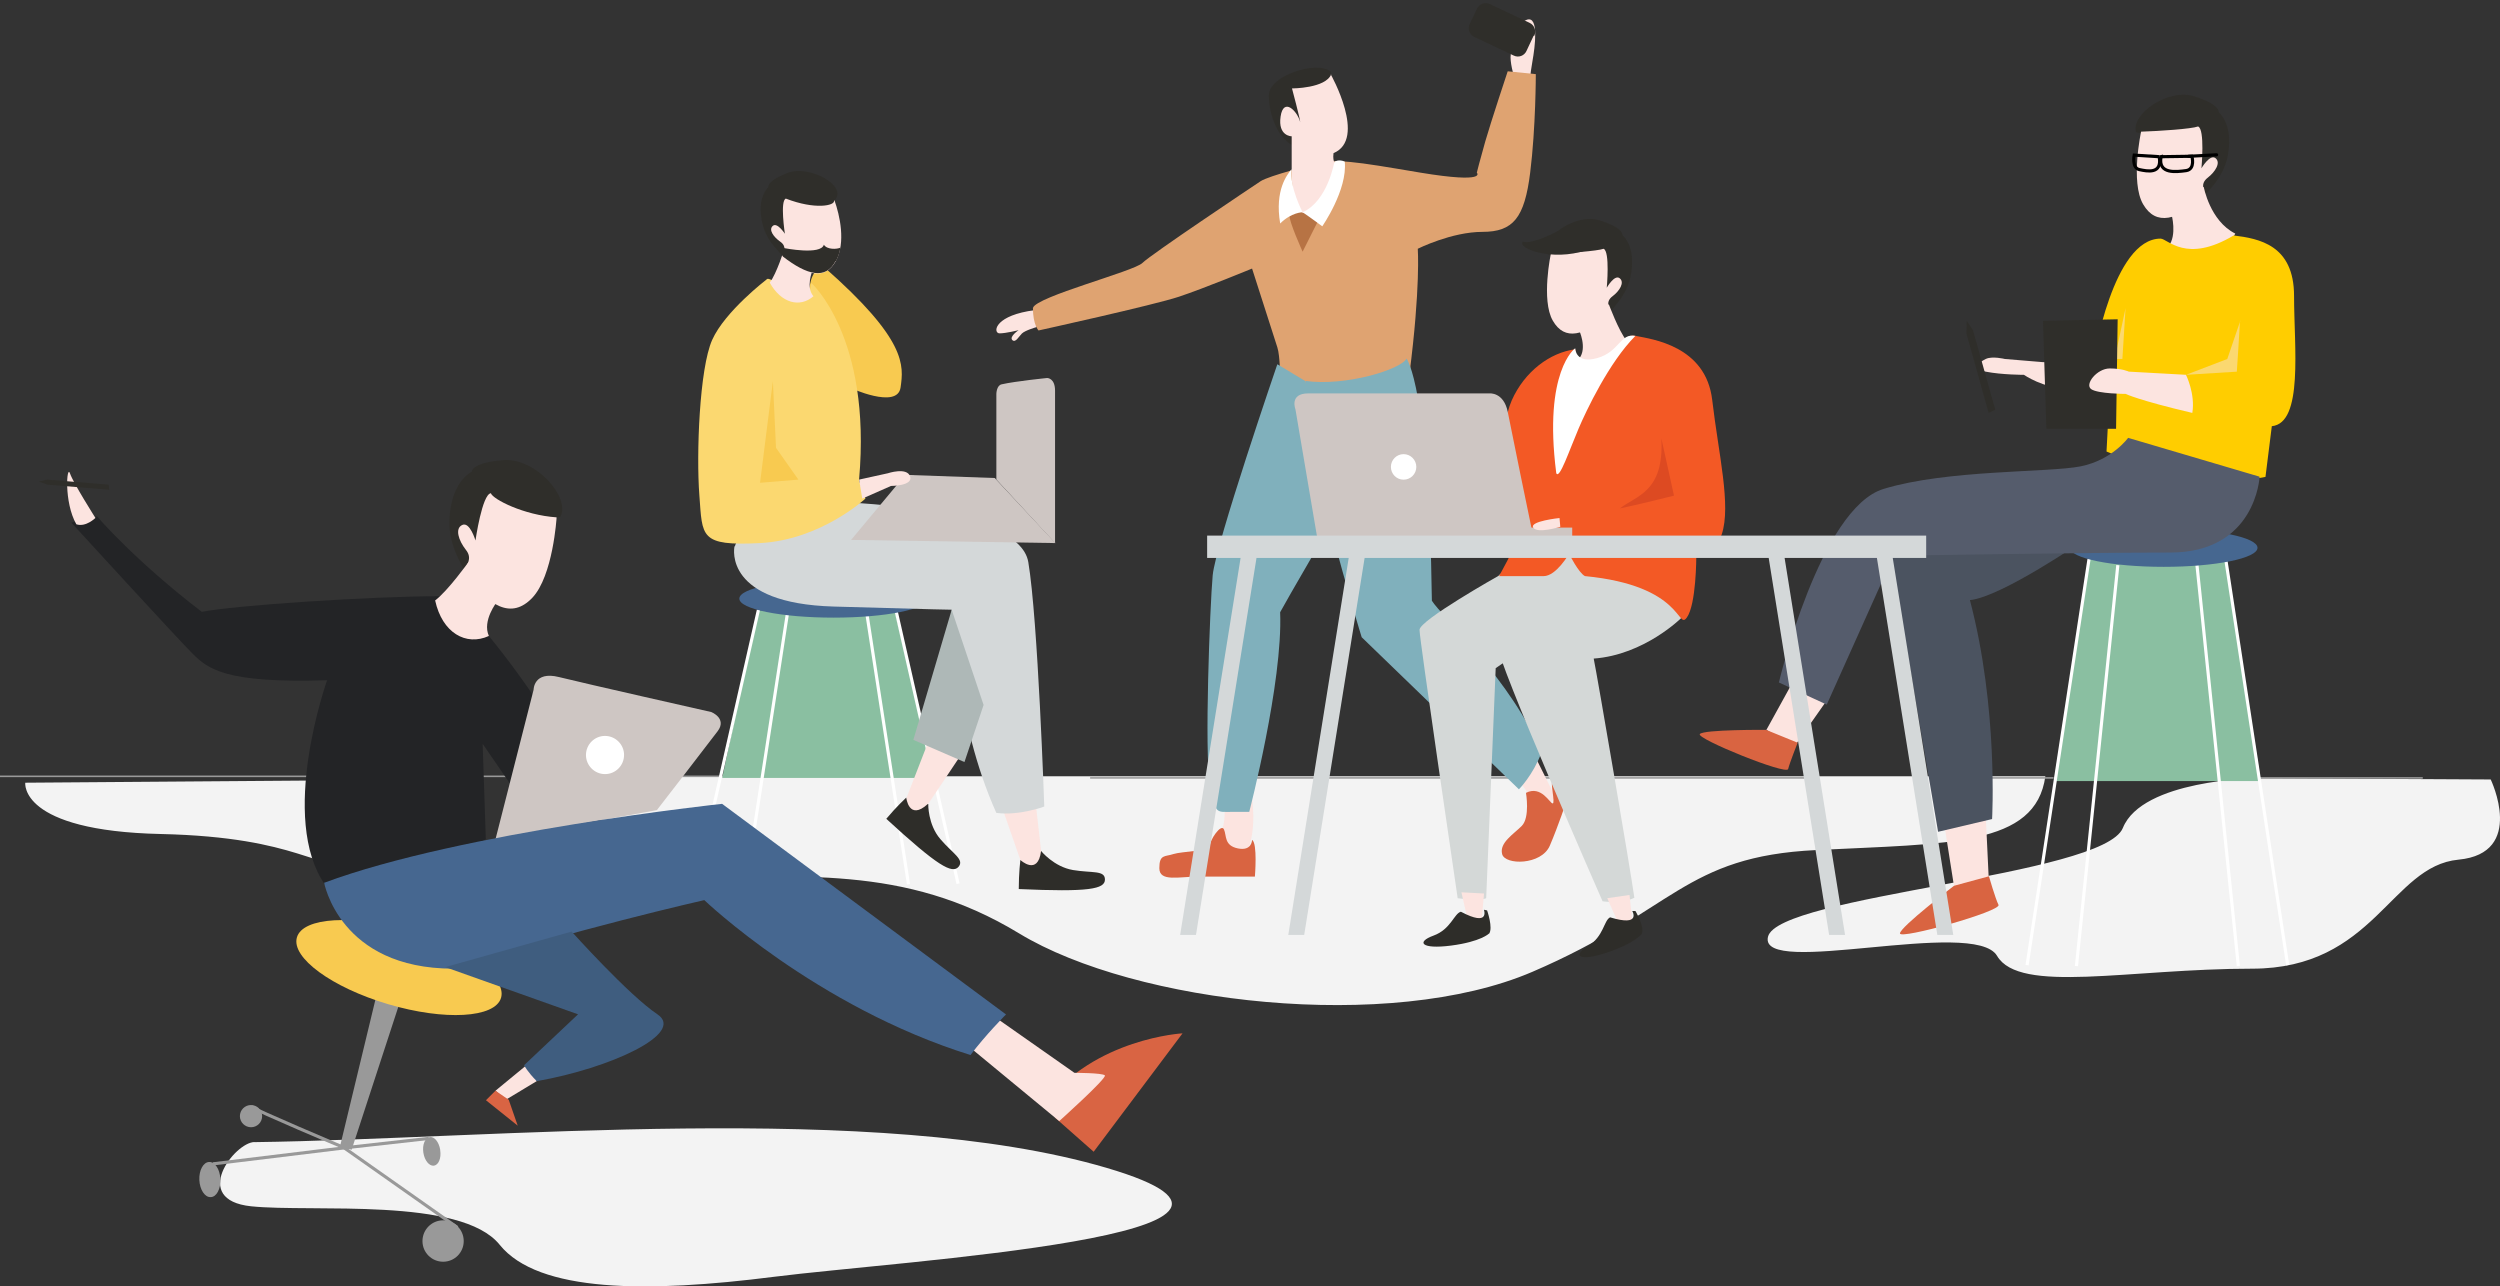 <svg xmlns="http://www.w3.org/2000/svg" viewBox="0 0 789 406">
  <rect x="0" y="0" width="789" height="406" fill="#333333" stroke="none"/>
  <g id="background">
    <path fill="#F3F3F3" d="M7.976 247.025s-2.038 15.192 42.77 16.188c44.823 1.02 48.895 12.15 62.134 9.116 13.238-3.04 26.476-16.19 27.494-26.31m-60.08 114.41c-6.21.1-20.365 18.26-1.018 20.28 19.347 1.993 66.188-3.04 78.41 12.13 12.218 15.185 46.84 15.185 86.574 10.122 39.735-5.065 177.22-13.15 104.908-34.404-72.323-21.26-193.51-9.097-268.884-8.095m705.784-114.46s11.2 23.28-10.182 25.31c-21.384 2.02-26.48 34.404-65.17 34.404-38.696 0-73.32 8.093-80.447-4.048-7.13-12.143-75.36 7.092-72.3-5.997 3.05-13.087 105.9-19.184 112.01-34.375 6.11-15.187 41.75-15.687 41.75-15.687m-529.59-.607s-11.208 30.353 29.53 31.375c40.73 1 73.32-4.053 109.972 18.21 36.68 22.26 117.14 31.378 161.94 12.138 44.806-19.22 47.86-36.43 89.63-38.447 41.75-2.1 69.247-1.1 72.302-23.283"/>
    <path fill="#FFF" d="M0 245.01h228.042"/>
    <path fill="none" stroke="#999" stroke-width=".5" stroke-miterlimit="10" d="M0 245.01h228.042"/>
    <path fill="#FFF" d="M344.044 245.51h228.054"/>
    <path fill="none" stroke="#999" stroke-width=".5" stroke-miterlimit="10" d="M344.044 245.51h228.054"/>
    <path fill="#FFF" d="M624.11 245.51h24"/>
    <path fill="none" stroke="#999" stroke-width=".5" stroke-miterlimit="10" d="M624.11 245.51h24"/>
    <path fill="#FFF" d="M713.123 245.51h51.502"/>
    <path fill="none" stroke="#999" stroke-width=".5" stroke-miterlimit="10" d="M713.123 245.51h51.502"/>
  </g>
  <g id="people-02">
    <path fill="#8ABFA1" d="M239.04 192.596l-11.1 52.93h66.882l-12.43-52.93h-43.35z"/>
    <path fill="#FFF" d="M239.37 192.435l-19.65 86.46"/>
    <path fill="none" stroke="#FFF" stroke-miterlimit="10" d="M239.37 192.435l-19.65 86.46"/>
    <path fill="#FFF" d="M248.49 193.765l-13.13 85.32"/>
    <path fill="none" stroke="#FFF" stroke-miterlimit="10" d="M248.49 193.765l-13.13 85.32"/>
    <path fill="#FFF" d="M282.72 192.435l19.642 86.46"/>
    <path fill="none" stroke="#FFF" stroke-miterlimit="10" d="M282.72 192.435l19.642 86.46"/>
    <path fill="#FFF" d="M273.59 193.765l13.132 85.32"/>
    <path fill="none" stroke="#FFF" stroke-miterlimit="10" d="M273.59 193.765l13.132 85.32"/>
    <path fill="#466790" d="M292.79 188.926c0 3.32-13.298 6-29.728 6s-29.73-2.68-29.73-6 13.4-6 29.8-6 29.8 2.68 29.8 6"/>
    <path fill="#FCE4E0" d="M315.46 252.534l9.07 26.052 5.1-1-3-26.052-11.17 1z"/>
    <path fill="#2E2D29" d="M328.562 268.564s4.03 5 10.08 6.02c6.05 1 10.08 0 10.08 3 0 3.002-5.04 4.002-27.2 3.002 0-5 .5-9.18.5-9.18s5.54 5.18 6.54-2.842"/>
    <path fill="#FCE4E0" d="M293.35 233.104l-9.97 25.7 4.5 2.48 14.602-21.84-9.13-6.34z"/>
    <path fill="#2E2D29" d="M292.96 253.746s-.17 6.42 3.802 11.06c3.97 4.64 7.7 6.46 5.75 8.76-2 2.3-6.5-.17-22.8-15.15 3.2-3.83 6.3-6.7 6.3-6.7s.8 7.5 6.8 2.03"/>
    <path fill="#D4D8D9" d="M231.82 172.395c-.25.97-3.03 18.03 31.242 19.03 34.27 1 37.28 1 37.28 1s1 35.07 14.1 64.12c7.07 1 15.13-2 15.13-2s-2-59.1-5.04-77.14c-3-18.03-62.4-19.04-62.4-19.04s-28.2 6.02-30.2 14.03"/>
    <path fill="#AEB8B7" d="M300.352 192.435l-12.1 41.07 16.13 7.002 6.04-18.02-10.07-30.052z"/>
    <path fill="#CEC6C3" d="M268.6 170.396l64.5 1-19.148-20.53-28.23-1-17.12 20.53z"/>
    <path fill="#CEC6C3" d="M314.452 151.365v-27.07s.04-2.64 1.65-3c4.4-1 14.4-2 14.4-2s2.47 0 2.47 4v48.1l-18.52-20.05v.02z"/>
    <path fill="#F8CA50" d="M268.1 122.305s15.1 7 16.12 0c1-7 2.022-15.03-24.2-38.07-7.04 1-4.02 16.03-4.02 16.03s10.08 20.04 12.1 22.04"/>
    <path fill="#FBD870" d="M271.122 151.365c4.03-45.1-15.12-62.12-15.12-62.12s0 5-3.02 5-10-7.7-11.1-6c0 0-13.1 10.02-17.12 19.03-4.02 9.01-5.042 36.09-4.04 49.09 1 13.002 0 16.03 19.16 15.03 19.16-.998 33.24-14.028 33.24-14.028s-2.18-5.932-2-6.002"/>
    <path fill="#F8CA50" d="M243.92 120.305l-4.05 32.06 12.1-1-7.06-10.03-.99-21.03z"/>
    <path fill="#2F2E2A" d="M248.46 63.915s15.562 4 14.9-.67c4.44-4.43-7.78-11.34-14.7-8.7-6.92 2.66-6.15 4.5-6.15 4.5s-2.9 2.48-2.398 8.3c.5 5.85 2.7 9.35 7.6 14.05 4.9 4.7.6-17.48.6-17.48"/>
    <path fill="#FCE4E0" d="M263.35 63.195c1.7 4.78 3.63 13.38.44 19.18-3.27 6-8.86 4.8-16.54-1.1.12-1.8 1.14-3.5-1-5-2.14-1.5-3.77-3.8-2.34-5 1.4-1.2 3.802 2.5 3.802 2.5s-1.6-10.4.3-11.1c9.3 3.6 15.5 2.2 15.2.7"/>
    <path fill="#FCE4E0" d="M256.39 85.445s-2.16 5.2.34 8.05c-4.3 3.73-10.2 2.2-13.8-4.3 2.2-2.85 4.6-10.62 4.6-10.62l9 6.9-.14-.03z"/>
    <path fill="#2F2E2A" d="M263.85 82.365c.6-1.18 1.182-2.64 1.36-4.2-1 .5-4.2.7-5.2-.94-.9 3.38-12.5 1.08-12.5 1.08-.9-.25-2.4.04-.4 2.68 7.61 5.88 13.51 7.4 16.61 1.38"/>
    <path fill="#FCE4E0" d="M271.122 151.365l9.07-2s6.05-2.02 7.048 1c1 3-6.04 3-6.04 3l-9.07 4-1-6h-.008z"/>
  </g>
  <g id="people-01">
    <path fill="#999" d="M110.98 362.85l-3.67-1.05 11.3-46.85 7.33 2.1-14.96 45.8z"/>
    <path fill="none" stroke="#999" stroke-miterlimit="10" d="M79.23 349.236c1 1.002 29.22 12.895 29.22 12.895l35.9 25.27"/>
    <path fill="none" stroke="#999" stroke-miterlimit="10" d="M67.2 367.314l41.08-5.008 27.05-3.03"/>
    <path fill="#999" d="M138.93 363.03c.38 2.454-.5 4.624-1.97 4.853-1.47.203-2.97-1.602-3.35-4.102-.38-2.5.5-4.6 1.96-4.9 1.47-.3 2.97 1.5 3.36 4.01m-69.38 9.31c.14 3.005-1.23 5.606-3.07 5.606-1.83.1-3.43-2.342-3.57-5.402-.13-3.06 1.24-5.606 3.08-5.687 1.83-.104 3.43 2.3 3.56 5.402m76.8 19.57c0 3.605-2.9 6.51-6.5 6.51s-6.52-2.904-6.52-6.51c0-3.604 2.9-6.555 6.5-6.555s6.52 2.94 6.52 6.547m-63.62-39.43c0 1.94-1.57 3.505-3.5 3.505s-3.52-1.563-3.52-3.504c0-1.944 1.57-3.505 3.5-3.505s3.52 1.56 3.52 3.503"/>
    <path fill="#F8CA50" d="M158.13 314.92c-1.88 6.375-17.83 7.28-35.62 2.004-17.8-5.275-30.7-14.717-28.8-21.104 1.88-6.39 17.83-7.28 35.62-2.004 17.8 5.268 30.7 14.717 28.8 21.104"/>
    <path fill="#232426" d="M153.87 200.12s-10.86 5.106-14.86-11.962c-22.05 0-65.3 2.924-75.32 4.935-21.04-16.066-33.07-30.13-33.07-30.13l-8.1 2s33.11 36.16 38.11 41.184c5 5.025 10.498 9.54 42.6 8.54 0 0-15.542 43.675-.5 64.767 46.08-11.06 50.598-14.566 50.598-14.566l-1-30.13 20.03 29.13 18.03-3.002s-9-27.13-36.58-60.765"/>
    <path fill="#CEC6C3" d="M156.37 264.887L168.4 217.7s0-6.028 8-4.024c8 2 48.1 11.05 48.1 11.05s5.02 2.003 2.002 6.026c-3 4.005-19.2 24.927-19.2 24.927l-50.932 9.2z"/>
    <path fill="#FCE4E0" d="M30.13 163.483s-7.03-11.072-8.04-14.076c-1-3.022-2 9.03 2 16.058 3.02 1 6.02-2.003 6.02-2.003"/>
    <path fill="#2F2E2A" d="M154.85 157.736s9.3 5.476 21.92 5.507c3.57-6.006-7.63-18.85-17.93-18.02-10.2.82-9.9 3.604-9.9 3.604s-4.8 2.203-6.5 10.25c-1.6 8.06-.1 13.655 4.7 21.923 4.8 8.28 7.9-23.265 7.9-23.265"/>
    <path fill="#FCE4E0" d="M175.66 163.382s-1.12 18.39-7.67 25.286c-6.56 6.887-13.73 2.884-21.63-8.078.87-2.402 2.9-4.305.64-7.107-2.27-2.904-3.52-6.708-1.1-7.81 2.4-1.1 4.16 4.906 4.16 4.906s2.1-14.62 4.86-14.92c.6 1.9 10.4 6.91 20.7 7.61"/>
    <path fill="#FCE4E0" d="M156.89 189.86s-4.8 6.026-2.6 10.85c-7.23 3.303-14.74-1-16.96-11.21 4-3.003 10.53-12.113 10.53-12.113l9.03 12.413v.06z"/>
    <path fill="#2F2E2A" d="M12.21 151.99l2.64-.63 19.44 1.602.2 1.6-19.46-1.59-2.82-.982z"/>
    <path fill="#D96443" d="M333.08 352.828l12.08 10.662 28.05-37.37s-27.7 1.522-43.54 22.353c2.62 2.625 3.4 4.355 3.4 4.355"/>
    <path fill="#FCE4E0" d="M315.09 321.746l24 16.838s8.8 0 9.6.803c.8.8-14.4 14.434-14.4 14.434l-27.2-22.45 8-9.61v-.01zm-145.7 19.463l-10 6.02-3-3.01 11-9.05 2 6.03z"/>
    <path fill="#D96443" d="M160.55 347.074l2.84 8.188-10.02-8.027 3-3.004 4.18 2.85z"/>
    <path fill="#466790" d="M102.27 278.453s4.8 27.258 40.8 27.258c36.8-12.01 79.2-21.64 79.2-21.64s35.2 33.68 84.02 48.9c4.8-6.4 11.202-12.81 11.202-12.81l-89.602-66.47s-82.42 8.81-125.62 24.93"/>
    <path fill="#3F5D7F" d="M180.43 294.02s18.03 20.08 27.05 26.098c9.02 6.025-15.03 17.076-38.08 21.092-3-3.006-4-5.025-4-5.025l17.03-16.066-41.92-14.9 39.9-11.22.02.01z"/>
    <path fill="#FFF" d="M196.95 238.28c0 3.324-2.7 6.026-6 6.026s-6.02-2.702-6.02-6.026c0-3.323 2.7-6.026 6-6.026s6.027 2.703 6.027 6.026"/>
  </g>
  <g id="people-03">
    <path fill="#FCE4E0" d="M477.82 24.178s-1.42-4.8-1.02-7.03c.4-2.2 1.3-9.8 5.142-10.94 3.8-1.2 2.5 8.6 1.7 13.1-.802 4.4-.902 7.5-.902 7.5l-5-2.7.08.07zm-150.83 79.1s-3.5 1-4.5 2-2.02 3.03-3.02 2.03c-1.002-1.1 2-3.1 2-3.1s-4 1-6 1-2-5 9-7c11.04-2 2.52 5 2.52 5m152.39 143.2l7.1 9.7 4.42-4.48-6.198-12.44-5.32 7.22z"/>
    <path fill="#D96441" d="M481.6 250.22s1.332 7.778-1.33 10.437c-2.658 2.672-7.1 5.33-6.2 8.883.88 3.56 12.4 3.56 15.062-2.662s5.32-14.22 5.32-14.22-3.54-6.2-4.43-6.2c-.9 0 .898 7.102 0 7.102s-3.55-5.783-8.42-3.34"/>
    <path fill="#FCE4E0" d="M386.284 253.55s.88 5.33-.9 8.897c-1.76 3.54.9 7.102 4.44 7.102 3.54 0 4.44-.9 5.32-6.23.9-5.3 0-11.5 0-11.5l-8.86 1.8v-.08z"/>
    <path fill="#D96441" d="M395.145 265.098s0 3.56-4.43 2.67c-4.43-.9-3.55-4-4.43-6-.9-2-4.442 3.33-4.442 5.1 0 1.8-8.86 1.8-11.52 2.672-2.66.898-4.44 0-4.44 4.45 0 4.438 6.2 2.657 12.42 2.657h17.74c.002 0 .882-10.66-.898-11.55"/>
    <path fill="#2F2E2A" d="M410.215 29.677s9.762-1.78 9.762-7.1c-4.432-3.56-19.53 1.26-19.53 7.5 0 6.2 2.68 12.9 7.118 15.6 7.972-3.58 5.3-14.24 2.65-16"/>
    <path fill="#DFA371" d="M414.646 51.887s-14.182 3.55-16.842 5.33c-2.66 1.77-34.583 23.1-37.243 25.76-2.65 2.67-33.7 10.66-34.57 14.22 0 5.32 1.77 7.1 1.77 7.1s36.36-8 44.34-10.66c7.98-2.66 23.05-8.88 23.05-8.88s7.1 22.2 7.98 24.872c.9 2.69.9 10.3.9 10.3s15.95 8.89 40.77-1.71c3.55-27.61 2.65-39.71 2.65-39.71s10.65-5.33 20.4-5.33c9.75 0 13.3-4.46 15.07-18.68 1.78-14.2 1.78-31.1 1.78-31.1l-8.87-.9s-5.32 16-7.1 22.2c-1.77 6.2-2.65 9.8-2.65 9.8s3.54 3.5-17.73 0c-21.28-3.6-26.6-4.5-33.7-2.7"/>
    <path fill="#B77344" d="M406.965 67.877c-.3 1.77 4.142 11.55 4.142 11.55l5.32-10.6-5.02-3.8-4.442 3v-.15z"/>
    <path fill="#FCE4E0" d="M419.977 23.458s11.52 20.43.88 24.87c-.4 3.2.9 3.6.9 3.6s-2 12-10.602 15.3c-3.8-5-3.5-11.6-3.5-14.3v-9.91s-4.4 0-3.5-6.23c.9-6.22 5.3-1.77 6.2 1.78 0-.9-2.6-10.66-2.6-10.66s10.63 0 12.4-4.5"/>
    <path fill="#80B0BC" d="M443.918 113.187s7.1 8.88 7.98 76.4c2.65 4.44 25.703 25.76 34.572 47.97-2.66 7.1-7.1 11.55-7.1 11.55l-49.625-48s-19.5-63.09-17.73-80.89c12.4 1.78 30.143-3.55 31.922-7.1"/>
    <path fill="#80B0BC" d="M411.996 120.288l-8.87-5.33s-19.502 56.86-20.402 66.63c-.88 9.77-2.65 55.97-.88 65.74 1.78 9.802 1.78 8.9 7.1 8.9h5.32s10.63-40.8 9.75-63c8.86-16 17.733-29.3 18.623-36.4 0-7.1-10.7-36.4-10.7-36.4"/>
    <path fill="#FFF" d="M407.626 53.387c-1.33 1.67-5.4 6.5-3.6 17.15 3.538-3.55 7.08-3.55 7.08-3.55s-4.23-8-3.48-13.6m13.52-2.4s-2.062 12.45-10.04 16c2.658 1.78 6.2 4.44 6.2 4.44s8-11.5 7.1-20.4c-1.77-.898-3.25 0-3.25 0"/>
    <path fill="#2F2E2A" d="M484 11.297l-2.24 4.78c-.698 1.54-2.5 2.2-4 1.47l-12.5-5.9c-1.5-.73-2.2-2.56-1.4-4.1l2.26-4.78c.73-1.54 2.57-2.2 4.1-1.47l12.502 5.9c1.56.73 2.2 2.56 1.502 4.1"/>
  </g>
  <g id="people-05">
    <path fill="#8ABFA1" d="M659.305 176.395l-11.03 70.1h65.2l-11.05-70.1h-43.12z"/>
    <path fill="#FFF" d="M659.305 114.795c0 1.65-1.35 3-3 3s-3.02-1.35-3.02-3c0-1.67 1.35-3 3-3s3.02 1.33 3.02 3m0 61.6l-19.56 128.2"/>
    <path fill="none" stroke="#FFF" stroke-miterlimit="10" d="M659.305 176.395l-19.56 128.2"/>
    <path fill="#FFF" d="M668.385 178.365l-13.06 126.53"/>
    <path fill="none" stroke="#FFF" stroke-miterlimit="10" d="M668.385 178.365l-13.06 126.53"/>
    <path fill="#FFF" d="M702.424 176.395l19.57 128.2"/>
    <path fill="none" stroke="#FFF" stroke-miterlimit="10" d="M702.424 176.395l19.57 128.2"/>
    <path fill="#FFF" d="M693.363 178.365l13.062 126.53"/>
    <path fill="none" stroke="#FFF" stroke-miterlimit="10" d="M693.363 178.365l13.062 126.53"/>
    <path fill="#466790" d="M712.464 172.895c0 3.3-13.25 6-29.6 6s-29.58-2.7-29.58-6c0-3.33 13.25-6.02 29.6-6.02s29.58 2.7 29.58 6"/>
    <path fill="#2F2E2A" d="M693.363 41.545s-8.768 2.67-19.23.2c-1.71-5.65 10.09-14.05 18.49-11.32 8.36 2.72 7.56 4.96 7.56 4.96s3.55 2.7 3.33 9.7c-.2 7-2.7 11.3-8.2 17.1-5.6 5.9-1.9-20.7-1.9-20.7"/>
    <path fill="#FCE4E0" d="M675.725 41.556s-3.42 15.9.64 22.898c4.06 6.98 10.78 5.1 19.5-2.38-.25-2.1-1.562-4.078.88-5.98 2.44-1.9 4.23-4.8 2.46-6.18-1.778-1.38-4.43 3.2-4.43 3.2s1.16-12.42-1.07-13.2c-2.05.77-12.13 1.46-18 1.64"/>
    <path fill="#FCE4E0" d="M685.324 67.635s1.84 6.55-.94 10.1c5.32 4.15 17.2 3.932 21.062-4.02-8.03-4-9.96-14.8-9.96-14.8l-10.172 8.72h.01zm-71.658 192.9l3 19.03 11.04-1-1-21.04-13.04 3.01z"/>
    <path fill="#D96441" d="M616.676 279.564s-17.05 13.03-17.05 15.03 32.1-7.02 31.1-9.02-3.02-9.02-3.02-9.02l-11.03 3v.01z"/>
    <path fill="#FCE4E0" d="M566.098 214.715l-8.62 15.63 8.65 5.52 11.22-15.97-11.25-5.18z"/>
    <path fill="#D96441" d="M557.477 230.344s-19.88-.148-21.02 1.332c-1.14 1.47 27.48 13.07 27.88 11.03.5-2 3-8.3 3-8.3l-9.8-4.002-.06-.06z"/>
    <path fill="#4B5360" d="M657.805 170.396s-26.08 18-36.1 19c9 34.05 7 69.1 7 69.1l-17.04 4.02-15.038-88.12c0-.002 47.13-6.02 61.178-4"/>
    <path fill="#FFCD00" d="M664.825 142.335l1-19.03-17.05-1v-8l12.03-1s6.02-38 21.07-38c2.24 0 8.02 8 23.068-1 8.02 1 19.06 3 19.06 19.1s2.998 40.1-7.02 41.1l-2 16s-20.07 5-50.16-8"/>
    <path fill="#FBD870" d="M670.825 97.255l-3 14.028-3 2h5l1-16.028z"/>
    <path fill="#FCE4E0" d="M644.766 114.295l-12.04-1s-4-1-6.02 0c-2 1-5 3 0 4 5.02 1 12.04 1 12.04 1s6.35 4.34 13.2 4.17c1.68-7.34 1.68-8 1.68-8l-8.86-.18v.01z"/>
    <path fill="#FBD870" d="M706.943 101.265c0 1-.998 16.03-.998 16.03l-16.05 1 13.038-5 4.1-12.03h-.09z"/>
    <path fill="#2F2E2A" d="M644.766 101.265l23.568-.5-.5 34.562h-21.998l-1.07-34.062zm-24.08 0l2 3 7.03 25.05-2.1 1-7-25.04.07-4.01z"/>
    <path fill="#555C6C" d="M713.123 150.515s-1.16 23.87-28.24 23.87-87.266 1-87.266 1l-21.1 47-15.1-7s13-55.1 33.1-61.1c19.998-6.1 52.098-5.1 62.098-7.1s15.02-9 15.02-9l41.3 12.2.188.13z"/>
    <path fill="none" stroke="#000" stroke-miterlimit="10" d="M681.983 49.456l9.772-.142s1.178 4.1-1.822 4.53c-2.998.4-9 1.25-7.9-4.4l-.05.012z"/>
    <path fill="none" stroke="#000" stroke-miterlimit="10" d="M681.445 49.456l-7.9-.5s-.8 4.048 1.63 4.568c2.43.52 7.3 1.572 6.27-4.068z"/>
    <path fill="none" stroke="#000" stroke-miterlimit="10" d="M690.695 49.335l8.857-.48" stroke-linecap="round" stroke-linejoin="round"/>
    <path fill="#FCE4E0" d="M689.895 118.295s3 6 1.998 12.02c-17.04-3.998-21.047-6-21.047-6s-8.7 0-10.87-1.5c-2.17-1.52 1.84-6.53 5.85-6.53 4 0 6.02 1.002 6.02 1.002l18.05.998v.01z"/>
  </g>
  <g id="people-04">
    <path fill="#D4D8D7" d="M473.1 181.637s-25.1 14.1-25.1 17.142c0 3.01 11.04 77.63 12.04 84.7 7.002 1 9.002 0 9.002 0l3-72.61 42.4-29.24s-13.3-23.2-41.502 0"/>
    <path fill="#D4D8D7" d="M530.7 194.948s-11.67 11.72-27.728 12.9c1.06 5.02 11.74 67.43 12.83 75.48-4 2.062-10.03 1.12-10.03 1.12s-33.94-77.3-32.96-80.332c.97-3 28.87-24.5 28.87-24.5s18.55-2.2 29.02 15.4"/>
    <path fill="#2F2E2A" d="M505.78 79.925s-8.1 2.48-17.78.2c-1.62-5.27 9.302-13.06 17.022-10.53 7.73 2.5 7 4.6 7 4.6s3.27 2.5 3.06 9c-.2 6.4-2.44 10.4-7.58 15.9-5.15 5.4-1.72-19.3-1.72-19.3"/>
    <path fill="#FCE4E0" d="M489.472 79.935s-3.16 14.78.6 21.28c3.75 6.5 9.96 4.8 18.02-2.2-.23-1.9-1.45-3.8.8-5.5 2.27-1.7 3.92-4.4 2.28-5.7-1.64-1.3-4.08 3-4.08 3s1.07-11.5-1-12.3c-1.9.7-11.2 1.4-16.62 1.6"/>
    <path fill="#FCE4E0" d="M498.352 104.176s2.65 5.63.08 8.92c4.92 3.8 11.358 1.8 14.9-5.6-2.5-3.1-5.6-11.5-5.6-11.5l-9.4 8.1.02.08z"/>
    <path fill="#F35925" d="M497.2 110.046s-.63 6.56 6.4 4.54c7.03-2.02 7.65-9.58 12.672-8.57 5.018 1.01 22.1 3.1 24.1 20.2 2 17.1 6.03 33.3 3.02 42.4-3.02 8.1-8.04 7.1-8.04 7.1s0 15.1-3 19.202c-3 4.1-1-10.1-32.14-13.1-2-1-5.02-7.05-5.02-7.05s-4.022 7.06-8.04 7.06H473.1s5.02-9.1 5.02-10.1-3-1-4.02-8.05c-1-7.07-1-28.24 3-37.3 4.03-9.102 12.06-15.14 20.1-16.152"/>
    <path fill="#FFF" d="M491.17 149.367c1 2.02 4.022-7.05 7.03-14.1 2.352-5.53 9.6-20.902 17.94-29.272-4.9-.9-5 5-12 7s-7-3.1-7-3.1-10.1 7.1-6 39.3"/>
    <path fill="#DD4A22" d="M524.31 138.276l4.002 18.15s-12.04 3.03-17.06 4.03c5.02-4.03 14.06-5.04 13.06-22.18"/>
    <path fill="#CEC6C3" d="M481.132 166.507h15.06v3.02h-15.06v-3.02z"/>
    <path fill="#CEC6C3" d="M415.69 169.537h68.25c-1.2-5.67-7-33.9-8.1-39.58-1.3-6.3-5.8-5.8-5.8-5.8h-57.19c-6.02 0-4 5.05-4 5.05l6.84 40.33z"/>
    <path fill="#FCE4E0" d="M492.43 166.257l-.248-2.77s-9.54 1-8.3 3.02c1.27 2.02 8.55-.25 8.55-.25"/>
    <path fill="#FFF" d="M446.99 147.356c0 2.23-1.8 4.03-4.02 4.03-2.22 0-4-1.8-4-4.03 0-2.23 1.8-4.03 4-4.03s4.02 1.8 4.02 4.03"/>
    <path fill="#FCE4E0" d="M507.25 283.47l4 9.08 4.02-1-1-9.1-7.02 1.02z"/>
    <path fill="#2E2D29" d="M518.28 294.56s-2 3.03-11.04 6.052c-9.04 3.02-11.1.998-6.1-2 5-3.04 5-8.082 7-9.102 10 3.04 7-1.998 7-1.998h1s3 5.04 2 7.047"/>
    <path fill="#FCE4E0" d="M461.222 281.61l2.2 9.68 4.14-.2.8-9.1-7.14-.38z"/>
    <path fill="#2E2D29" d="M469.93 294.63s-2.55 2.58-12 3.8c-9.448 1.22-11.028-1.148-5.52-3.15 5.5-2 6.47-6.94 8.64-7.54 9.272 4.9 7.28-.618 7.28-.618l1 .2s1.972 5.6.6 7.397"/>
    <path fill="#2F2E2A" d="M491.67 72.905s-8.028 4.37-11.04 3.37c-2 2 9.04 6.38 20.082 2.68"/>
    <path fill="#D4D8D9" d="M380.972 169.027h226.93v7.06h-226.93v-7.06zm230.45 126.043l-19.07-118.983h5l19.1 118.983h-5.03zm-34.15 0L558.2 176.087h5.02L582.3 295.07h-5.028zm-199.82 0l19.1-118.983h-5.02l-19.08 118.983h5zm34.15 0l19.07-118.983h-5.02L406.58 295.07h5.02z"/>
  </g>
</svg>
